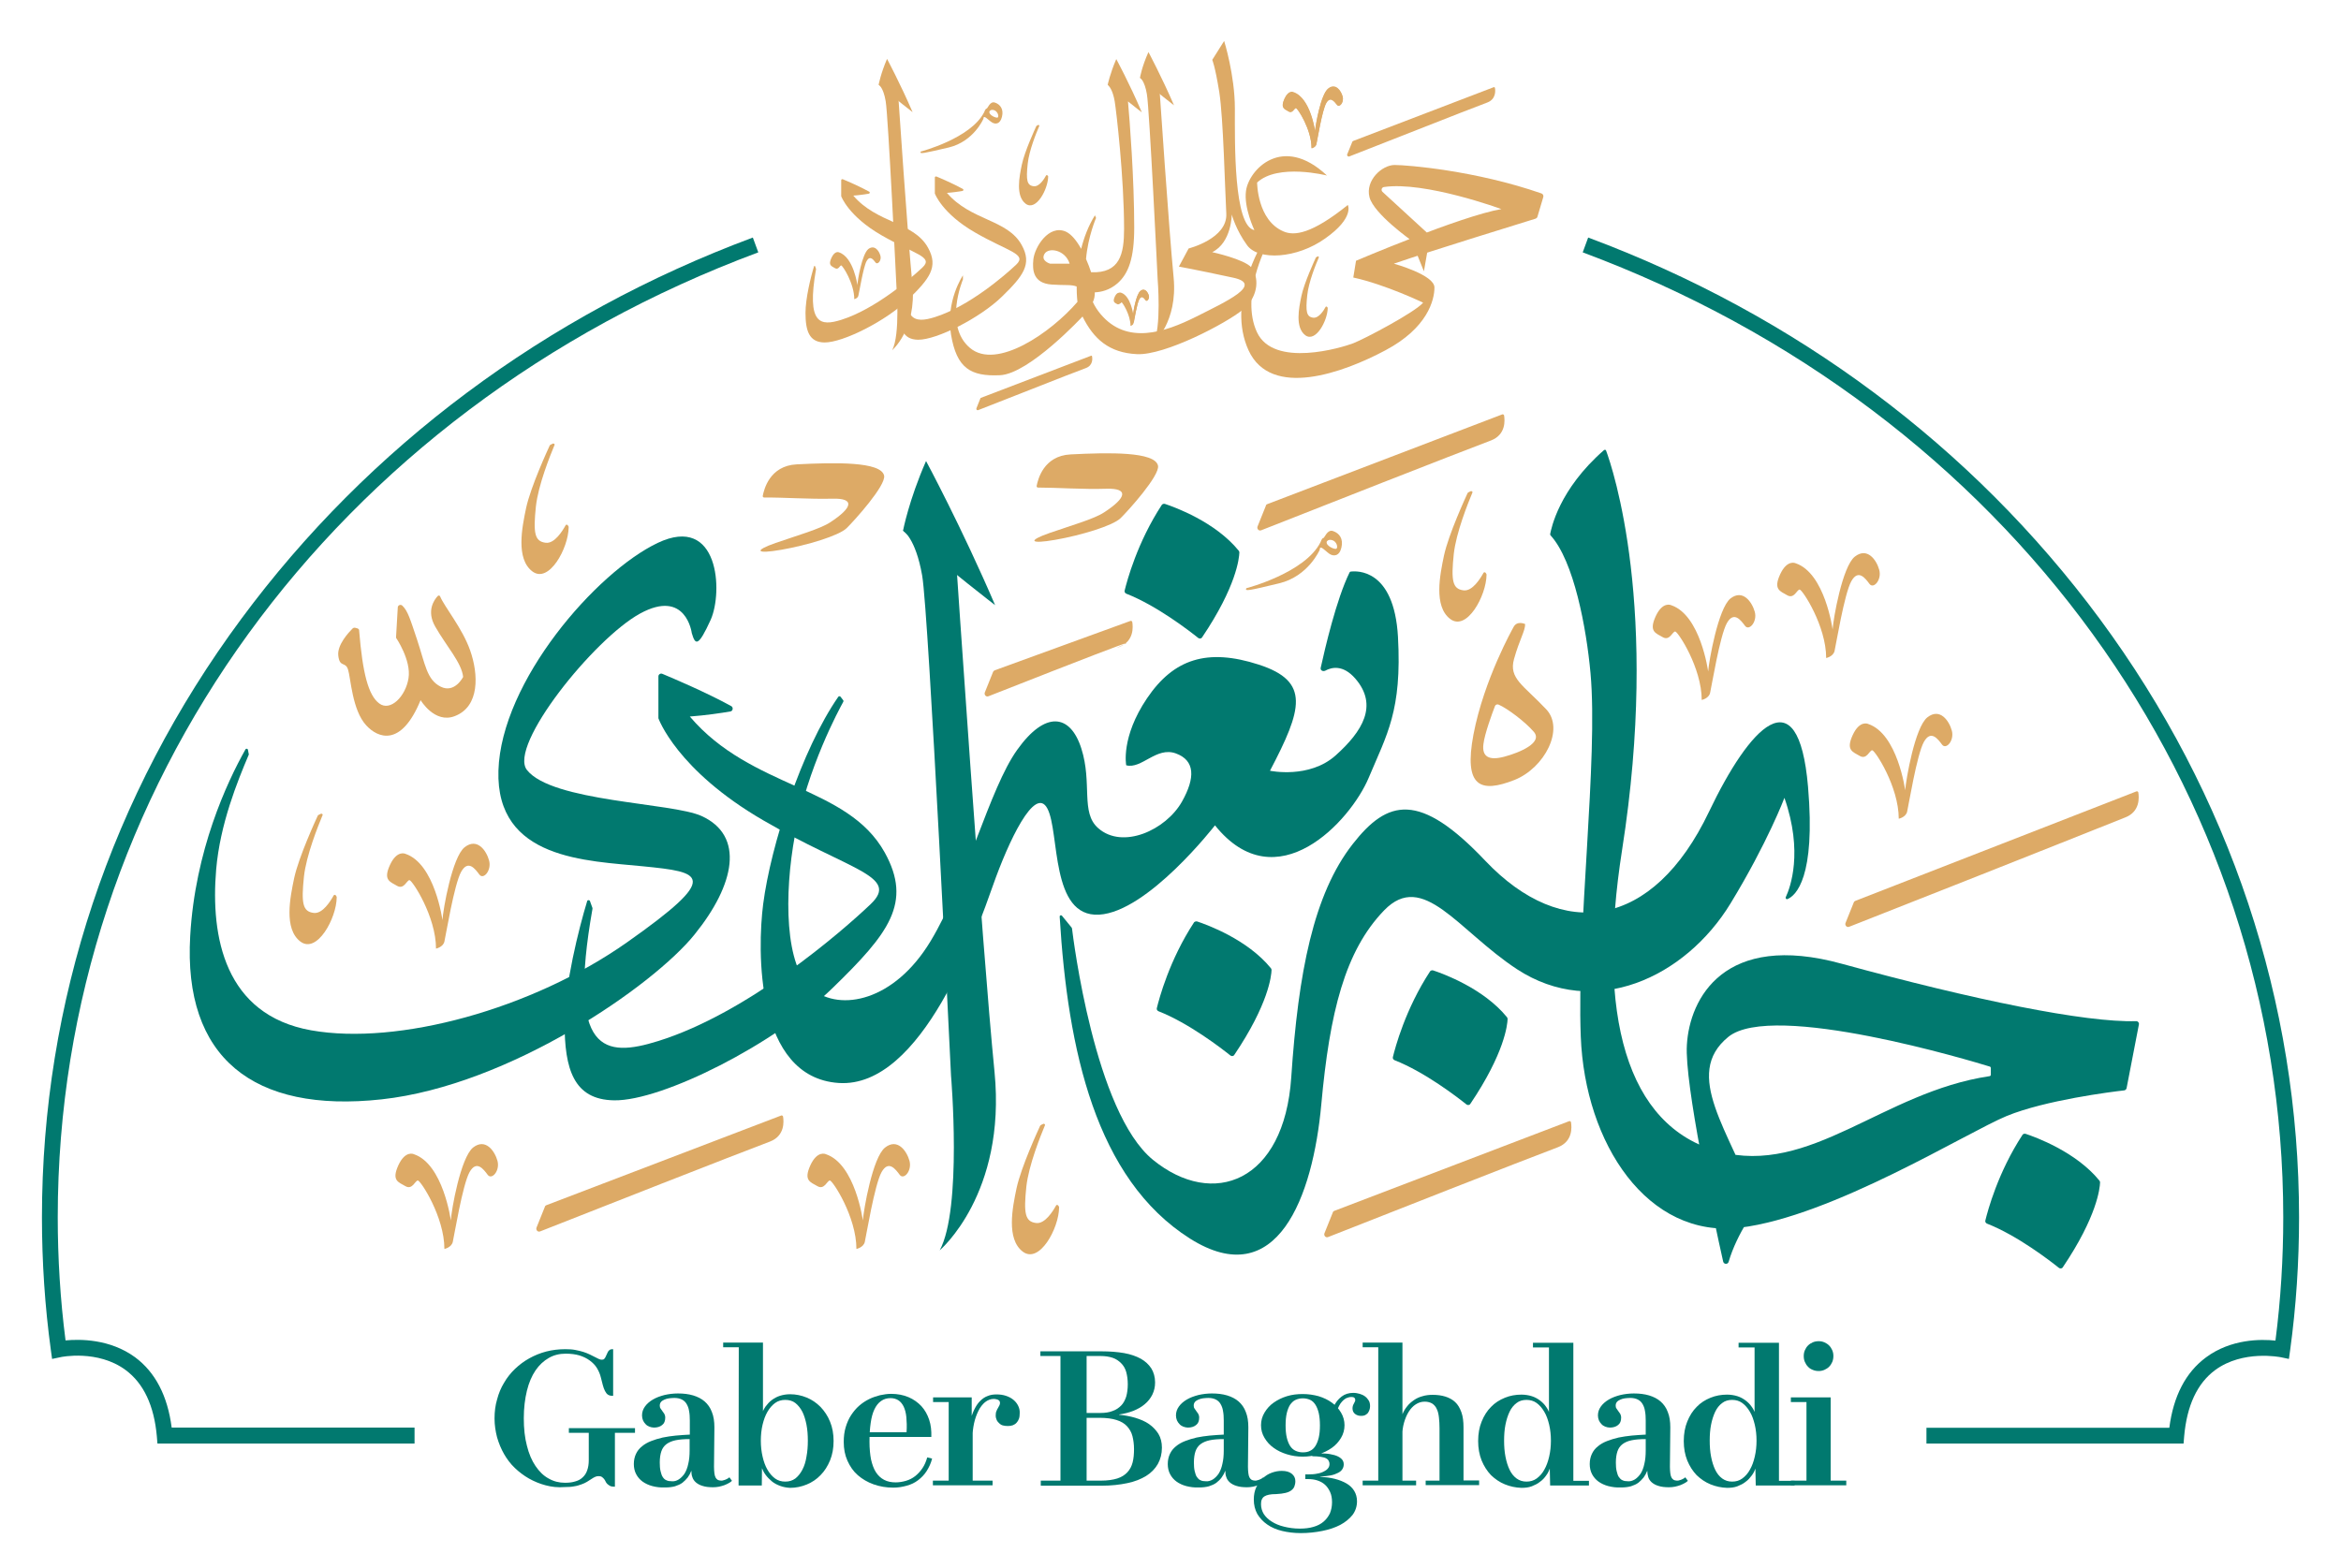 <?xml version="1.0" encoding="utf-8"?>
<!-- Generator: Adobe Illustrator 22.0.0, SVG Export Plug-In . SVG Version: 6.00 Build 0)  -->
<svg version="1.1" id="Layer_1" xmlns="http://www.w3.org/2000/svg" xmlns:xlink="http://www.w3.org/1999/xlink" x="0px" y="0px"
	 viewBox="0 0 1200 804" style="enable-background:new 0 0 1200 804;" xml:space="preserve">
<style type="text/css">
	.st0{fill:#01796F;}
	.st1{fill:#DDAA66;}
</style>
<g>
	<g>
		<path class="st0" d="M279.7,761.6c-3.1-0.8-5.9-2-8.6-3.5c-2.6-1.5-5-3.3-7.2-5.4c-2.2-2.1-4-4.5-5.5-7.1
			c-1.5-2.6-2.7-5.5-3.6-8.6c-0.8-3.1-1.3-6.3-1.3-9.7c0-3.4,0.4-6.7,1.3-9.7c0.8-3.1,2-6,3.6-8.6c1.5-2.6,3.4-5,5.6-7.1
			c2.2-2.1,4.6-3.9,7.3-5.4c2.7-1.5,5.6-2.7,8.7-3.5c3.1-0.8,6.4-1.2,9.8-1.2c1.9,0,3.6,0.1,5.1,0.4c1.5,0.3,2.9,0.6,4.1,1
			c1.2,0.4,2.3,0.8,3.3,1.3c1,0.5,1.8,0.9,2.6,1.3c0.8,0.4,1.4,0.7,2,1c0.6,0.3,1.1,0.4,1.6,0.4c0.5,0,0.9-0.1,1.2-0.4
			c0.3-0.3,0.5-0.6,0.7-1c0.2-0.4,0.4-0.8,0.6-1.3c0.2-0.4,0.4-0.9,0.6-1.3c0.2-0.4,0.5-0.7,0.9-1c0.4-0.3,0.8-0.4,1.5-0.4h0.3v23.9
			h-0.5c-0.9,0-1.6-0.2-2.2-0.6c-0.6-0.4-1.1-1.1-1.5-1.9c-0.4-0.8-0.8-1.8-1.1-3c-0.3-1.2-0.6-2.5-1-3.9c-0.4-1.7-1.1-3.3-2-4.8
			c-0.9-1.5-2.2-2.8-3.7-3.9c-1.5-1.1-3.3-2-5.3-2.6c-2-0.6-4.4-0.9-7-0.9c-3.2,0-6.1,0.7-8.7,2.2c-2.6,1.5-4.9,3.6-6.8,6.4
			c-1.9,2.8-3.4,6.3-4.4,10.4c-1,4.1-1.6,8.8-1.6,14.1c0,5.3,0.5,10,1.6,14.1c1,4.1,2.5,7.6,4.4,10.4c1.9,2.8,4.1,5,6.7,6.4
			c2.6,1.5,5.4,2.2,8.4,2.2c2,0,3.8-0.2,5.3-0.7c1.5-0.4,2.8-1.1,3.8-2.1c1-0.9,1.8-2.1,2.3-3.6c0.5-1.4,0.8-3.1,0.8-5.1v-14.1
			h-10.2v-2.4h33.9v2.4h-10.3v27.6h-0.3c-0.9,0-1.6-0.1-2.2-0.4c-0.5-0.3-1-0.6-1.4-1c-0.4-0.4-0.7-0.8-0.9-1.3
			c-0.2-0.5-0.5-0.9-0.8-1.3c-0.3-0.4-0.7-0.7-1.1-1c-0.4-0.3-1-0.4-1.7-0.4c-0.6,0-1.2,0.1-1.8,0.4c-0.6,0.3-1.2,0.6-1.9,1.1
			s-1.4,0.9-2.2,1.4c-0.8,0.5-1.7,0.9-2.8,1.3c-1.1,0.4-2.3,0.8-3.7,1c-1.4,0.3-3,0.4-4.9,0.4C285.9,762.8,282.7,762.4,279.7,761.6z
			"/>
		<path class="st0" d="M334.4,762c-1.9-0.5-3.6-1.3-5-2.3s-2.5-2.3-3.3-3.8c-0.8-1.5-1.2-3.3-1.2-5.2c0-2,0.4-3.7,1.1-5.2
			c0.7-1.5,1.7-2.8,3.1-3.9c1.3-1.1,2.9-2,4.7-2.7c1.8-0.7,3.7-1.3,5.9-1.8c2.1-0.4,4.4-0.8,6.7-1c2.4-0.2,4.8-0.4,7.2-0.5v-7.2
			c0-1.9-0.1-3.5-0.4-5c-0.2-1.4-0.7-2.6-1.3-3.6c-0.6-1-1.4-1.7-2.4-2.2c-1-0.5-2.3-0.8-3.8-0.8c-1,0-1.9,0.1-2.8,0.2
			c-0.9,0.1-1.7,0.4-2.4,0.7c-0.7,0.3-1.3,0.7-1.7,1.2c-0.4,0.5-0.6,1.1-0.6,1.8c0,0.6,0.1,1.1,0.4,1.5c0.3,0.4,0.6,0.9,0.9,1.3
			c0.3,0.4,0.7,0.9,1,1.4c0.3,0.5,0.5,1.2,0.5,2c0,1.7-0.5,3-1.6,3.8c-1.1,0.9-2.5,1.3-4.2,1.3c-0.8,0-1.6-0.2-2.4-0.5
			c-0.7-0.3-1.4-0.7-1.9-1.3c-0.5-0.5-1-1.2-1.3-1.9c-0.3-0.8-0.5-1.6-0.5-2.5c0-1.7,0.5-3.2,1.5-4.6c1-1.4,2.4-2.6,4.1-3.6
			c1.7-1,3.6-1.7,5.9-2.3c2.2-0.5,4.5-0.8,6.9-0.8c2.9,0,5.4,0.3,7.8,1c2.3,0.7,4.3,1.7,5.9,3.1c1.6,1.4,2.9,3.2,3.7,5.4
			c0.9,2.2,1.3,4.8,1.3,7.9l-0.2,20.2c0,1.3,0.1,2.4,0.2,3.3c0.1,0.9,0.3,1.6,0.6,2.2c0.3,0.5,0.6,0.9,1.1,1.2
			c0.4,0.2,1,0.4,1.7,0.4c0.5,0,0.9,0,1.3-0.2c0.4-0.1,0.8-0.2,1.2-0.4c0.4-0.2,0.7-0.3,1-0.5c0.3-0.2,0.6-0.4,0.8-0.6l1.3,1.8
			c-0.4,0.4-0.9,0.8-1.5,1.1c-0.6,0.4-1.4,0.7-2.3,1.1c-0.9,0.3-1.8,0.6-2.8,0.8c-1,0.2-2.1,0.3-3.1,0.3c-2.1,0-3.9-0.2-5.4-0.7
			c-1.4-0.4-2.6-1.1-3.4-1.8c-0.9-0.8-1.5-1.7-1.8-2.7c-0.4-1-0.5-2.1-0.5-3.2v-0.1c-0.5,1.3-1.1,2.4-1.9,3.5
			c-0.8,1-1.7,1.9-2.7,2.7c-1.1,0.8-2.3,1.3-3.8,1.8c-1.5,0.4-3.1,0.6-5,0.6C338.4,762.8,336.3,762.5,334.4,762z M347.9,758.6
			c1.1-0.7,2.1-1.7,3-3c0.8-1.3,1.5-3,1.9-5c0.5-2,0.7-4.3,0.7-6.9v-5.8c-2.9,0-5.3,0.2-7.2,0.6c-1.9,0.4-3.5,1.1-4.7,2
			c-1.2,0.9-2.1,2.2-2.6,3.7c-0.5,1.5-0.8,3.4-0.8,5.7c0,1.7,0.1,3.2,0.4,4.4c0.3,1.2,0.6,2.3,1.1,3c0.5,0.8,1.1,1.4,1.9,1.7
			c0.8,0.4,1.6,0.5,2.5,0.5C345.5,759.7,346.8,759.3,347.9,758.6z"/>
		<path class="st0" d="M378.7,690.8h-8v-2.4h20.4v36.2l-1.8,14.3l1.3,13.4l-0.1,9.4h-11.9L378.7,690.8z M399.9,761.9
			c-1.6-0.6-3-1.3-4.2-2.3c-1.2-1-2.3-2.1-3.2-3.3s-1.6-2.6-2.1-3.9l-2.3-13.6l2.4-13.8c0.5-1.4,1.1-2.6,2-3.9
			c0.9-1.2,1.9-2.3,3.1-3.2c1.2-0.9,2.6-1.7,4.2-2.2c1.6-0.5,3.3-0.8,5.2-0.8c3,0,5.8,0.6,8.5,1.7c2.7,1.1,5,2.7,7.1,4.8
			c2,2.1,3.7,4.6,4.9,7.6c1.2,2.9,1.8,6.2,1.8,9.9s-0.6,6.9-1.8,9.9c-1.2,2.9-2.8,5.5-4.9,7.6c-2,2.1-4.4,3.7-7.1,4.8
			c-2.7,1.1-5.5,1.7-8.5,1.7C403.2,762.8,401.5,762.5,399.9,761.9z M407.7,758.1c1.4-1.1,2.6-2.6,3.6-4.5c1-1.9,1.7-4.1,2.1-6.7
			c0.5-2.6,0.7-5.3,0.7-8.2c0-2.9-0.2-5.6-0.7-8.2c-0.5-2.5-1.2-4.8-2.1-6.6c-1-1.9-2.2-3.4-3.6-4.5c-1.4-1.1-3.2-1.6-5.2-1.6
			c-1.9,0-3.7,0.5-5.2,1.6c-1.5,1.1-2.8,2.6-3.9,4.5c-1.1,1.9-1.9,4.1-2.5,6.6c-0.6,2.5-0.9,5.3-0.9,8.2c0,2.9,0.3,5.6,0.9,8.2
			c0.6,2.6,1.4,4.8,2.5,6.7c1.1,1.9,2.4,3.4,3.9,4.5c1.5,1.1,3.3,1.6,5.2,1.6C404.5,759.7,406.2,759.2,407.7,758.1z"/>
		<path class="st0" d="M447.8,761.1c-3.1-1.1-5.8-2.7-8.1-4.7c-2.3-2-4-4.5-5.3-7.4s-1.9-6.1-1.9-9.6c0-2.8,0.3-5.3,1-7.6
			c0.7-2.3,1.6-4.4,2.8-6.2c1.2-1.8,2.5-3.4,4.1-4.8c1.6-1.4,3.3-2.5,5.1-3.4c1.8-0.9,3.7-1.5,5.6-2c1.9-0.4,3.8-0.7,5.7-0.7
			c3.3,0,6.3,0.6,8.9,1.7c2.6,1.1,4.8,2.7,6.6,4.6c1.8,2,3.1,4.3,4,7c0.9,2.7,1.2,5.6,1.1,8.8h-35l0.1-2.4h22.2
			c0.2-2.9,0.1-5.5-0.1-7.7c-0.2-2.2-0.7-4-1.4-5.5c-0.7-1.4-1.6-2.5-2.7-3.2c-1.1-0.7-2.5-1.1-4-1.1c-1.9,0-3.5,0.5-4.9,1.5
			c-1.4,1-2.5,2.4-3.4,4.3c-0.9,1.9-1.5,4.2-1.9,7c-0.4,2.8-0.6,5.9-0.6,9.6c0,3.5,0.3,6.5,0.8,9.1c0.6,2.6,1.4,4.8,2.5,6.5
			c1.1,1.7,2.5,3,4.2,3.9c1.7,0.9,3.7,1.3,5.9,1.3c1.8,0,3.6-0.3,5.3-0.8c1.7-0.5,3.3-1.3,4.7-2.4c1.4-1.1,2.6-2.4,3.7-4
			c1.1-1.6,1.9-3.5,2.5-5.6l2.5,0.6c-0.6,2.4-1.6,4.5-2.8,6.4c-1.2,1.9-2.7,3.4-4.4,4.7c-1.7,1.3-3.6,2.2-5.8,2.8
			c-2.1,0.6-4.4,1-6.9,1C454.3,762.8,450.9,762.2,447.8,761.1z"/>
		<path class="st0" d="M478.3,759.2h8v-40.3h-8v-2.4h19.8l0,10.4h0.5v32.3h10.2v2.4h-30.6V759.2z M514.1,730.9
			c-0.8-0.2-1.4-0.6-1.9-1.1c-0.5-0.5-1-1-1.3-1.7c-0.3-0.7-0.5-1.4-0.5-2.3c0-0.9,0.1-1.7,0.4-2.3c0.2-0.6,0.5-1.1,0.8-1.6
			c0.3-0.5,0.5-0.9,0.7-1.3c0.2-0.4,0.3-0.8,0.3-1.3c0-0.3-0.1-0.5-0.2-0.8c-0.1-0.2-0.3-0.5-0.6-0.6c-0.2-0.2-0.6-0.3-1-0.4
			c-0.4-0.1-0.9-0.2-1.4-0.2c-1.6,0-3.1,0.6-4.5,1.7c-1.3,1.1-2.5,2.6-3.4,4.5c-0.9,1.8-1.7,4-2.2,6.3c-0.5,2.4-0.8,4.8-0.8,7.3
			l-0.7-10.1c0.5-1.8,1.2-3.5,2-5c0.8-1.5,1.7-2.8,2.8-3.8c1.1-1.1,2.3-1.9,3.7-2.4c1.4-0.6,2.9-0.8,4.5-0.8c1.7,0,3.3,0.2,4.8,0.7
			c1.5,0.5,2.7,1.1,3.8,2c1.1,0.9,1.9,1.9,2.5,3.1c0.6,1.2,0.9,2.5,0.8,3.9c0,1-0.1,2-0.4,2.8c-0.3,0.8-0.7,1.5-1.2,2
			c-0.5,0.6-1.2,1-1.9,1.3c-0.8,0.3-1.6,0.4-2.6,0.4C515.7,731.2,514.9,731.1,514.1,730.9z"/>
		<path class="st0" d="M533.3,759.2h10.3v-63.9h-10.3v-2.4h31.3c4.3,0,8.2,0.3,11.6,0.9c3.4,0.6,6.2,1.6,8.6,2.9
			c2.3,1.3,4.1,3,5.4,5c1.2,2,1.9,4.4,1.9,7.2c0,2.3-0.5,4.3-1.4,6.2c-0.9,1.8-2.2,3.5-3.9,4.9c-1.6,1.4-3.6,2.5-5.8,3.4
			c-2.3,0.9-4.7,1.5-7.4,1.9v0.1c2.9,0.3,5.7,0.8,8.4,1.6c2.6,0.8,5,1.8,7,3.2c2,1.4,3.6,3.1,4.8,5c1.2,2,1.8,4.4,1.8,7.1
			c0,3.1-0.7,5.9-2.1,8.4c-1.4,2.4-3.4,4.5-6,6.1c-2.6,1.6-5.8,2.9-9.7,3.7c-3.8,0.8-8.2,1.3-13.1,1.3h-31.2V759.2z M556,724.5h8.1
			c2.4,0,4.5-0.3,6.2-1c1.8-0.6,3.2-1.6,4.4-2.8c1.2-1.2,2-2.8,2.6-4.6c0.5-1.8,0.8-3.9,0.8-6.3c0-2.4-0.3-4.5-0.8-6.3
			c-0.5-1.8-1.4-3.3-2.6-4.5c-1.2-1.2-2.6-2.2-4.4-2.8c-1.8-0.6-3.8-0.9-6.2-0.9H557v63.9h7.3c3.4,0,6.2-0.4,8.4-1.1
			c2.2-0.7,3.9-1.8,5.2-3.2c1.3-1.4,2.2-3.1,2.7-5.1c0.5-2,0.7-4.2,0.7-6.7s-0.3-4.7-0.8-6.7c-0.5-2-1.5-3.7-2.8-5.1
			c-1.3-1.4-3.1-2.5-5.4-3.2c-2.2-0.7-5.1-1.1-8.5-1.1H556V724.5z"/>
		<path class="st0" d="M608.1,762c-1.9-0.5-3.6-1.3-5-2.3s-2.5-2.3-3.3-3.8c-0.8-1.5-1.2-3.3-1.2-5.2c0-2,0.4-3.7,1.1-5.2
			c0.7-1.5,1.7-2.8,3.1-3.9c1.3-1.1,2.9-2,4.7-2.7c1.8-0.7,3.7-1.3,5.9-1.8c2.1-0.4,4.4-0.8,6.7-1c2.4-0.2,4.8-0.4,7.2-0.5v-7.2
			c0-1.9-0.1-3.5-0.4-5c-0.2-1.4-0.7-2.6-1.3-3.6c-0.6-1-1.4-1.7-2.4-2.2c-1-0.5-2.3-0.8-3.8-0.8c-1,0-1.9,0.1-2.8,0.2
			c-0.9,0.1-1.7,0.4-2.4,0.7c-0.7,0.3-1.3,0.7-1.7,1.2c-0.4,0.5-0.6,1.1-0.6,1.8c0,0.6,0.1,1.1,0.4,1.5c0.3,0.4,0.6,0.9,0.9,1.3
			c0.3,0.4,0.7,0.9,1,1.4c0.3,0.5,0.5,1.2,0.5,2c0,1.7-0.5,3-1.6,3.8c-1.1,0.9-2.5,1.3-4.2,1.3c-0.8,0-1.6-0.2-2.4-0.5
			c-0.7-0.3-1.4-0.7-1.9-1.3c-0.5-0.5-1-1.2-1.3-1.9c-0.3-0.8-0.5-1.6-0.5-2.5c0-1.7,0.5-3.2,1.5-4.6c1-1.4,2.4-2.6,4.1-3.6
			c1.7-1,3.6-1.7,5.9-2.3c2.2-0.5,4.5-0.8,6.9-0.8c2.9,0,5.4,0.3,7.8,1c2.3,0.7,4.3,1.7,5.9,3.1c1.6,1.4,2.9,3.2,3.7,5.4
			c0.9,2.2,1.3,4.8,1.3,7.9l-0.2,20.2c0,1.3,0.1,2.4,0.2,3.3c0.1,0.9,0.3,1.6,0.6,2.2c0.3,0.5,0.6,0.9,1.1,1.2
			c0.4,0.2,1,0.4,1.7,0.4c0.5,0,0.9,0,1.3-0.2c0.4-0.1,0.8-0.2,1.2-0.4c0.4-0.2,0.7-0.3,1-0.5c0.3-0.2,0.6-0.4,0.8-0.6l1.3,1.8
			c-0.4,0.4-0.9,0.8-1.5,1.1c-0.6,0.4-1.4,0.7-2.3,1.1c-0.9,0.3-1.8,0.6-2.8,0.8c-1,0.2-2.1,0.3-3.1,0.3c-2.1,0-3.9-0.2-5.4-0.7
			c-1.4-0.4-2.6-1.1-3.4-1.8c-0.9-0.8-1.5-1.7-1.8-2.7c-0.4-1-0.5-2.1-0.5-3.2v-0.1c-0.5,1.3-1.1,2.4-1.9,3.5s-1.7,1.9-2.7,2.7
			c-1.1,0.8-2.3,1.3-3.8,1.8c-1.5,0.4-3.1,0.6-5,0.6C612.1,762.8,610.1,762.5,608.1,762z M621.7,758.6c1.1-0.7,2.1-1.7,3-3
			c0.8-1.3,1.5-3,1.9-5c0.5-2,0.7-4.3,0.7-6.9v-5.8c-2.9,0-5.3,0.2-7.2,0.6c-1.9,0.4-3.5,1.1-4.7,2c-1.2,0.9-2.1,2.2-2.6,3.7
			c-0.5,1.5-0.8,3.4-0.8,5.7c0,1.7,0.1,3.2,0.4,4.4c0.3,1.2,0.6,2.3,1.1,3s1.1,1.4,1.9,1.7c0.8,0.4,1.6,0.5,2.5,0.5
			C619.2,759.7,620.5,759.3,621.7,758.6z"/>
		<path class="st0" d="M657.2,785c-2.9-0.7-5.5-1.8-7.6-3.3c-2.2-1.5-3.8-3.3-5.1-5.4c-1.2-2.2-1.8-4.6-1.8-7.4
			c0-2.4,0.4-4.5,1.3-6.4c0.9-1.8,2-3.3,3.4-4.6s2.9-2.2,4.6-2.8c1.7-0.6,3.3-0.9,5-0.9c2.3,0,4,0.5,5.2,1.5c1.2,1,1.8,2.2,1.8,3.8
			c0,1-0.2,1.9-0.5,2.7c-0.3,0.8-0.9,1.5-1.6,2c-0.8,0.6-1.7,1-3,1.3c-1.2,0.3-2.8,0.5-4.7,0.6c-1.5,0-2.7,0.1-3.7,0.3
			c-1,0.2-1.8,0.5-2.4,0.9c-0.6,0.4-1,0.9-1.3,1.6c-0.3,0.6-0.4,1.4-0.4,2.4c0,1.8,0.5,3.5,1.4,5c1,1.5,2.3,2.8,4.1,3.9
			c1.7,1.1,3.8,2,6.3,2.6c2.4,0.6,5.1,1,8.1,1c2.6,0,5-0.3,7-0.9c2.1-0.6,3.8-1.5,5.2-2.7c1.4-1.2,2.4-2.6,3.2-4.2
			c0.7-1.7,1.1-3.6,1.1-5.7c0-2-0.3-3.8-1-5.3s-1.5-2.7-2.6-3.7c-1.1-1-2.4-1.7-3.9-2.2c-1.5-0.5-3.1-0.7-4.9-0.7h-1.3v-2.4h1.5
			c1.7,0,3.3-0.1,4.6-0.4c1.3-0.2,2.5-0.6,3.4-1.1c1-0.5,1.7-1,2.2-1.7c0.5-0.6,0.7-1.4,0.7-2.1c0-0.6-0.1-1.1-0.4-1.6
			c-0.2-0.5-0.7-1-1.3-1.3c-0.6-0.4-1.6-0.6-2.7-0.8c-1.2-0.2-2.7-0.3-4.5-0.3l0.9-1.4c1.9-0.1,3.8-0.1,5.6,0
			c1.8,0.1,3.5,0.4,4.9,0.8c1.4,0.4,2.6,1,3.5,1.8c0.9,0.8,1.3,1.8,1.3,2.9c0,0.9-0.2,1.7-0.7,2.5c-0.5,0.8-1.2,1.4-2.2,1.9
			c-1,0.5-2.2,1-3.7,1.3s-3.3,0.5-5.5,0.6v0.1c2.7,0.2,5.3,0.5,7.6,1.1c2.3,0.6,4.3,1.4,6,2.4c1.7,1,3,2.3,3.9,3.8
			c0.9,1.5,1.4,3.3,1.4,5.3c0,2.6-0.8,5-2.3,7c-1.6,2-3.7,3.7-6.3,5.1c-2.7,1.4-5.7,2.4-9.2,3.1c-3.5,0.7-7.2,1.1-11,1.1
			C663.3,786.1,660.1,785.7,657.2,785z M659.7,745.7c-2.6-0.8-4.9-1.9-6.8-3.3c-2-1.4-3.5-3.1-4.7-5.1s-1.8-4.1-1.8-6.5
			s0.6-4.5,1.8-6.5c1.2-2,2.7-3.7,4.7-5.1c2-1.4,4.2-2.5,6.8-3.3c2.6-0.8,5.3-1.1,8.1-1.1c2.8,0,5.5,0.4,8.1,1.1
			c2.6,0.8,4.9,1.9,6.8,3.3c2,1.4,3.5,3.1,4.7,5.1c1.2,2,1.8,4.2,1.8,6.5s-0.6,4.5-1.8,6.5c-1.2,2-2.7,3.7-4.7,5.1
			c-2,1.4-4.2,2.5-6.8,3.3c-2.6,0.8-5.3,1.2-8.1,1.2C665,746.9,662.3,746.5,659.7,745.7z M671.6,743.9c1.1-0.5,2-1.4,2.7-2.5
			c0.7-1.1,1.3-2.6,1.7-4.3c0.4-1.7,0.6-3.8,0.6-6.2c0-2.4-0.2-4.5-0.6-6.3c-0.4-1.7-1-3.2-1.7-4.3c-0.7-1.1-1.6-2-2.7-2.5
			c-1.1-0.5-2.3-0.8-3.8-0.8c-1.4,0-2.6,0.3-3.7,0.8c-1.1,0.5-2,1.4-2.8,2.5c-0.7,1.1-1.3,2.6-1.7,4.3s-0.6,3.8-0.6,6.3
			c0,2.4,0.2,4.5,0.6,6.2c0.4,1.7,1,3.2,1.7,4.3c0.7,1.1,1.7,2,2.8,2.5c1.1,0.5,2.3,0.8,3.7,0.8
			C669.3,744.7,670.5,744.5,671.6,743.9z M683.7,721.2c0.9-2.1,2.3-3.8,4-5.1c1.7-1.3,3.7-1.9,6-1.9c1.2,0,2.2,0.2,3.3,0.5
			c1,0.3,1.9,0.7,2.7,1.3c0.8,0.6,1.4,1.3,1.9,2.1c0.5,0.8,0.7,1.8,0.7,2.9c0,0.7-0.1,1.3-0.3,1.9c-0.2,0.6-0.5,1.1-0.8,1.6
			c-0.4,0.4-0.8,0.8-1.4,1.1c-0.6,0.3-1.2,0.4-2,0.4c-1.3,0-2.3-0.3-3.2-1c-0.9-0.7-1.3-1.7-1.3-2.9c0-0.5,0.1-0.9,0.2-1.3
			c0.1-0.4,0.3-0.7,0.5-1.1c0.2-0.3,0.3-0.6,0.5-1c0.2-0.3,0.2-0.6,0.2-1c0-0.4-0.2-0.8-0.5-1c-0.3-0.3-0.8-0.4-1.5-0.4
			c-0.7,0-1.3,0.1-2,0.4c-0.7,0.2-1.3,0.6-1.9,1.1c-0.6,0.5-1.2,1.2-1.7,1.9c-0.5,0.8-1,1.7-1.4,2.7L683.7,721.2z"/>
		<path class="st0" d="M698.5,759.2h8v-68.4h-8v-2.4h20.4v70.8h7v2.4h-27.4V759.2z M730.9,759.2h7v-26.8c0-2-0.1-3.9-0.3-5.6
			c-0.2-1.7-0.5-3.1-1.1-4.3c-0.5-1.2-1.3-2.1-2.3-2.8c-1-0.6-2.3-1-3.9-1c-1.7,0-3.2,0.5-4.6,1.4c-1.4,0.9-2.6,2.2-3.6,3.8
			c-1,1.6-1.8,3.5-2.4,5.6c-0.6,2.1-0.9,4.4-0.9,6.7l0-10.8c0.6-1.6,1.5-3.1,2.5-4.3c1-1.3,2.2-2.3,3.5-3.2c1.3-0.9,2.8-1.6,4.4-2
			c1.6-0.5,3.4-0.7,5.2-0.7c2.4,0,4.6,0.3,6.5,0.9c1.9,0.6,3.6,1.5,5,2.8c1.4,1.3,2.4,3,3.2,5.2c0.8,2.2,1.1,4.8,1.1,7.9v27.1h8v2.4
			h-27.4V759.2z"/>
		<path class="st0" d="M771.4,761.1c-2.7-1.1-5-2.7-7.1-4.7c-2-2.1-3.6-4.6-4.8-7.5c-1.2-3-1.8-6.3-1.8-10c0-3.7,0.6-7.1,1.8-10
			c1.2-3,2.8-5.5,4.8-7.5c2-2.1,4.4-3.6,7.1-4.7c2.7-1.1,5.5-1.6,8.5-1.6c1.9,0,3.7,0.3,5.3,0.8c1.6,0.5,3,1.3,4.2,2.2
			c1.2,0.9,2.3,2,3.1,3.2c0.9,1.2,1.5,2.5,2,3.9l2.4,13.8l-2.3,13.6c-0.5,1.4-1.1,2.7-2,3.9c-0.9,1.3-1.9,2.4-3.2,3.3
			c-1.2,1-2.7,1.7-4.2,2.3c-1.6,0.6-3.3,0.8-5.3,0.8C776.9,762.8,774.1,762.2,771.4,761.1z M787.7,758.1c1.5-1.1,2.9-2.6,3.9-4.5
			c1.1-1.9,1.9-4.1,2.5-6.7c0.6-2.6,0.9-5.3,0.9-8.2c0-2.9-0.3-5.6-0.9-8.2c-0.6-2.5-1.4-4.8-2.5-6.6c-1.1-1.9-2.4-3.4-3.9-4.5
			c-1.5-1.1-3.3-1.6-5.2-1.6c-2,0-3.7,0.5-5.1,1.6c-1.5,1.1-2.7,2.6-3.6,4.5c-0.9,1.9-1.6,4.1-2.1,6.6c-0.5,2.5-0.7,5.3-0.7,8.2
			c0,2.9,0.2,5.6,0.7,8.2c0.5,2.6,1.2,4.8,2.1,6.7c0.9,1.9,2.1,3.4,3.6,4.5c1.5,1.1,3.2,1.6,5.1,1.6
			C784.4,759.7,786.2,759.2,787.7,758.1z M794.4,752.2l1.3-13.3l-1.7-14.3v-33.7h-8.2v-2.4h20.7v70.8h8v2.4h-19.9L794.4,752.2z"/>
		<path class="st0" d="M824.4,762c-1.9-0.5-3.6-1.3-5-2.3s-2.5-2.3-3.3-3.8c-0.8-1.5-1.2-3.3-1.2-5.2c0-2,0.4-3.7,1.1-5.2
			c0.7-1.5,1.7-2.8,3.1-3.9c1.3-1.1,2.9-2,4.7-2.7c1.8-0.7,3.7-1.3,5.9-1.8c2.1-0.4,4.4-0.8,6.7-1c2.4-0.2,4.8-0.4,7.2-0.5v-7.2
			c0-1.9-0.1-3.5-0.4-5c-0.2-1.4-0.7-2.6-1.3-3.6c-0.6-1-1.4-1.7-2.4-2.2c-1-0.5-2.3-0.8-3.8-0.8c-1,0-1.9,0.1-2.8,0.2
			c-0.9,0.1-1.7,0.4-2.4,0.7c-0.7,0.3-1.3,0.7-1.7,1.2c-0.4,0.5-0.6,1.1-0.6,1.8c0,0.6,0.1,1.1,0.4,1.5c0.3,0.4,0.6,0.9,0.9,1.3
			c0.3,0.4,0.7,0.9,1,1.4c0.3,0.5,0.5,1.2,0.5,2c0,1.7-0.5,3-1.6,3.8c-1.1,0.9-2.5,1.3-4.2,1.3c-0.8,0-1.6-0.2-2.4-0.5
			c-0.7-0.3-1.4-0.7-1.9-1.3c-0.5-0.5-1-1.2-1.3-1.9c-0.3-0.8-0.5-1.6-0.5-2.5c0-1.7,0.5-3.2,1.5-4.6c1-1.4,2.4-2.6,4.1-3.6
			c1.7-1,3.6-1.7,5.9-2.3c2.2-0.5,4.5-0.8,6.9-0.8c2.9,0,5.4,0.3,7.8,1c2.3,0.7,4.3,1.7,5.9,3.1c1.6,1.4,2.9,3.2,3.7,5.4
			c0.9,2.2,1.3,4.8,1.3,7.9l-0.2,20.2c0,1.3,0.1,2.4,0.2,3.3c0.1,0.9,0.3,1.6,0.6,2.2c0.3,0.5,0.6,0.9,1.1,1.2
			c0.4,0.2,1,0.4,1.7,0.4c0.5,0,0.9,0,1.3-0.2c0.4-0.1,0.8-0.2,1.2-0.4c0.4-0.2,0.7-0.3,1-0.5c0.3-0.2,0.6-0.4,0.8-0.6l1.3,1.8
			c-0.4,0.4-0.9,0.8-1.5,1.1c-0.6,0.4-1.4,0.7-2.3,1.1c-0.9,0.3-1.8,0.6-2.8,0.8c-1,0.2-2.1,0.3-3.1,0.3c-2.1,0-3.9-0.2-5.4-0.7
			c-1.4-0.4-2.6-1.1-3.4-1.8c-0.9-0.8-1.5-1.7-1.8-2.7s-0.5-2.1-0.5-3.2v-0.1c-0.5,1.3-1.1,2.4-1.9,3.5c-0.8,1-1.7,1.9-2.7,2.7
			c-1.1,0.8-2.3,1.3-3.8,1.8c-1.5,0.4-3.1,0.6-5,0.6C828.4,762.8,826.4,762.5,824.4,762z M838,758.6c1.1-0.7,2.1-1.7,3-3
			c0.8-1.3,1.5-3,1.9-5c0.5-2,0.7-4.3,0.7-6.9v-5.8c-2.9,0-5.3,0.2-7.2,0.6c-2,0.4-3.5,1.1-4.7,2c-1.2,0.9-2.1,2.2-2.6,3.7
			c-0.5,1.5-0.8,3.4-0.8,5.7c0,1.7,0.1,3.2,0.4,4.4c0.3,1.2,0.6,2.3,1.1,3s1.1,1.4,1.9,1.7c0.8,0.4,1.6,0.5,2.5,0.5
			C835.5,759.7,836.8,759.3,838,758.6z"/>
		<path class="st0" d="M876.8,761.1c-2.7-1.1-5-2.7-7.1-4.7c-2-2.1-3.6-4.6-4.8-7.5c-1.2-3-1.8-6.3-1.8-10c0-3.7,0.6-7.1,1.8-10
			c1.2-3,2.8-5.5,4.8-7.5c2-2.1,4.4-3.6,7.1-4.7c2.7-1.1,5.5-1.6,8.5-1.6c1.9,0,3.7,0.3,5.3,0.8c1.6,0.5,3,1.3,4.2,2.2
			c1.2,0.9,2.3,2,3.1,3.2c0.9,1.2,1.5,2.5,2,3.9l2.4,13.8l-2.3,13.6c-0.5,1.4-1.1,2.7-2,3.9s-1.9,2.4-3.2,3.3
			c-1.2,1-2.7,1.7-4.2,2.3c-1.6,0.6-3.3,0.8-5.3,0.8C882.3,762.8,879.5,762.2,876.8,761.1z M893.1,758.1c1.5-1.1,2.9-2.6,3.9-4.5
			c1.1-1.9,1.9-4.1,2.5-6.7c0.6-2.6,0.9-5.3,0.9-8.2c0-2.9-0.3-5.6-0.9-8.2c-0.6-2.5-1.4-4.8-2.5-6.6c-1.1-1.9-2.4-3.4-3.9-4.5
			c-1.5-1.1-3.3-1.6-5.2-1.6c-2,0-3.7,0.5-5.1,1.6c-1.5,1.1-2.7,2.6-3.6,4.5c-0.9,1.9-1.6,4.1-2.1,6.6c-0.5,2.5-0.7,5.3-0.7,8.2
			c0,2.9,0.2,5.6,0.7,8.2c0.5,2.6,1.2,4.8,2.1,6.7c0.9,1.9,2.1,3.4,3.6,4.5c1.5,1.1,3.2,1.6,5.1,1.6
			C889.9,759.7,891.6,759.2,893.1,758.1z M899.8,752.2l1.3-13.3l-1.7-14.3v-33.7h-8.2v-2.4h20.7v70.8h8v2.4h-19.9L899.8,752.2z"/>
		<path class="st0" d="M918,759.2h8v-40.3h-8v-2.4h20.4v42.7h8v2.4H918V759.2z M929.2,702.4c-1-0.4-1.8-0.9-2.4-1.6
			c-0.7-0.7-1.2-1.5-1.6-2.4c-0.4-0.9-0.6-1.9-0.6-3.1c0-1.1,0.2-2.1,0.6-3c0.4-0.9,0.9-1.7,1.6-2.4c0.7-0.7,1.5-1.2,2.4-1.6
			c0.9-0.4,2-0.6,3.1-0.6c1,0,2,0.2,2.9,0.6c0.9,0.4,1.7,0.9,2.4,1.6c0.7,0.7,1.2,1.5,1.6,2.4c0.4,0.9,0.6,1.9,0.6,3
			c0,1.1-0.2,2.2-0.6,3.1c-0.4,0.9-0.9,1.7-1.6,2.4c-0.7,0.7-1.5,1.2-2.4,1.6c-0.9,0.4-1.9,0.6-2.9,0.6
			C931.1,703,930.1,702.8,929.2,702.4z"/>
	</g>
	<g>
		<g>
			<path class="st0" d="M822.2,230.8c0.4-0.3,1-0.2,1.1,0.3c3.3,8.9,27.6,80.8,8.2,204.6c-13.3,84.6,2.1,141.8,49.4,154.7
				c47.1,12.8,84.2-30.5,139-38.6c0.4-0.1,0.6-0.4,0.6-0.7v-3.5c0-0.3-0.2-0.6-0.5-0.7c-8.1-2.5-111.4-33.8-134.1-15.2
				c-23.6,19.3,0.7,48,15,86.7c0,0-10.5,13.8-14.8,28.6c-0.4,1.4-2.4,1.4-2.8-0.1c-4.8-21.4-19.9-91.3-18.6-111.2
				c1.4-23.6,19-58.2,79.5-41.5c67.5,18.5,124.8,30.2,150.8,29.4c0.9,0,1.6,0.8,1.4,1.7l-6.3,32.6c-0.1,0.6-0.6,1.1-1.2,1.2
				c-6.4,0.7-40.4,5-60.2,13.1c-20.4,8.4-89.5,51.6-136.8,57.3s-79.5-43-81.6-98.1s9-142.2,5-186.2c-2.1-23.1-8.5-57.6-20.5-70.7
				c-0.1-0.2-0.2-0.4-0.2-0.6C795.2,271,799,251.1,822.2,230.8z"/>
			<path class="st0" d="M544.4,469.6l4.9,6c0.1,0.1,0.1,0.2,0.2,0.4c0.6,4.9,11.6,94.3,41.5,118.7c30.8,25.1,67.3,11.5,70.9-42.3
				s11.4-93.9,31.5-119.6c17.9-22.9,34.2-27.1,68,8.6c39.4,41.5,85.9,35.1,114.6-25.1c20.7-43.4,45.8-70.9,50.8-12.9
				c4,46.8-6.4,55.9-10.5,57.6c-0.6,0.3-1.2-0.4-0.9-1c2.3-4.9,9-23.1-0.7-50.9c0,0-8.6,22.9-27.6,54.1
				c-23.2,38.1-69.8,59.8-109.6,33.7c-30.2-19.9-48-50.8-68-30.1c-20.1,20.8-27.9,52.3-32.2,99.5c-4.3,47.3-22.6,97-67.3,68.8
				c-48.3-30.6-62.7-96.7-66.8-165C543.1,469.4,543.9,469,544.4,469.6z"/>
			<path class="st0" d="M677,342.4c2.1-9.5,8-35.1,14.8-48.9c0.1-0.2,0.3-0.4,0.5-0.4c3-0.4,22.3-1.7,24.3,33.4
				c2.1,38-5.7,50.1-15,72.3c-9.3,22.2-47.3,63.7-78.8,24.4c0,0-34.4,44.4-59.4,45.8c-25.1,1.4-20.1-42.3-26.5-54.4
				c-6.4-12.2-20.1,17.2-27.9,39.4c-7.9,22.2-36.2,104.2-79.1,101.3s-41.7-68.4-38.7-91.7c3.9-30.1,19.7-79.2,38.5-106.3
				c0.3-0.4,0.9-0.4,1.2,0l1.3,1.7c0.2,0.2,0.2,0.5,0.1,0.8c-2.1,3.8-18.5,33.9-24.8,68.4c-5.6,30.1-5.4,67.7,9,79.1
				c14.3,11.5,41.9,6.1,60.5-24.7c18.6-30.8,30.1-78.1,44.4-98.1c14.3-20.1,27.2-18.6,32.9-0.7s-0.5,32.8,8.6,40.8
				c12.5,11.1,34.7,1.1,43-13.6c6.8-12.1,6.8-21.1-3.2-24.7s-17.5,8.2-25.4,6.1c0,0-2.9-14.3,10.7-34.4
				c13.6-20.1,30.8-25.8,57.3-17.2c26.5,8.6,22.2,22.9,5.7,54.4c0,0,20.1,4.3,33.7-7.9s22-25.6,10-39.4c-6.3-7.2-12.1-5.8-15.4-4
				C678,344.5,676.7,343.6,677,342.4z"/>
			<path class="st0" d="M453.5,437.1c-19.2-34.5-68.2-32.4-99.9-69.7c8.1-0.6,16.2-1.8,20.8-2.6c1.3-0.2,1.6-2,0.5-2.7
				c-12.9-7.1-29.7-14.2-35.4-16.6c-0.9-0.4-2,0.3-2,1.3v21.5c0,0,9.3,26.5,53.7,52.3c44.4,25.8,70.2,28.6,55.1,43
				c-15,14.3-63,55.9-108.9,70.2c-27.5,8.6-46.8,6.4-33.7-67.8c0-0.1,0-0.3,0-0.4l-1.3-3.6c-0.2-0.6-1.2-0.6-1.4,0
				c-4.3,14.1-11.6,43.2-11.6,62.5c0,23.6,4.6,39.4,25.4,39.7c24.7,0.4,82.7-29,112.1-57.7C455.6,478.6,467.8,462.9,453.5,437.1z"/>
			<path class="st0" d="M359.6,418.4c-15.2-6.9-76.6-7.2-89.5-23.6c-9.7-12.4,34.4-67.3,58-80.2c23.6-12.9,26.5,10,26.5,10
				c1.8,6.1,3.2,7.5,9.7-6.8c6.4-14.3,4.3-54.4-27.2-39.4s-80.2,70.9-81.6,116.7s45.5,46.2,74.1,49.1c30.3,3,40.5,4.7-8.2,39
				s-117.5,53-161.9,45.1s-51.6-48-48.7-82.4c2-23.4,10.9-45.2,16.7-58.9c0.1-0.1,0.1-0.3,0-0.4l-0.4-2.1c-0.1-0.7-1-0.8-1.3-0.2
				c-9.5,16.9-25.8,51.8-28.3,95.6c-3.6,62.3,32.2,91,98.1,83.8s139.5-58.5,160.4-84.5C376.8,453.5,381.8,428.5,359.6,418.4z"/>
			<path class="st0" d="M597.2,258.4c4.8,1.6,25.7,9.1,37.8,24c0.2,0.3,0.3,0.6,0.3,0.9c-0.1,2.9-1.5,17.4-19.1,43.5
				c-0.4,0.7-1.4,0.8-2,0.3c-4.5-3.6-21.3-16.6-36.9-22.7c-0.6-0.3-1-0.9-0.8-1.6c1.2-4.9,6.4-24.6,19.1-44
				C596,258.4,596.6,258.2,597.2,258.4z"/>
			<path class="st0" d="M613.7,472.5c4.8,1.6,25.7,9.1,37.8,24c0.2,0.3,0.3,0.6,0.3,0.9c-0.1,2.9-1.5,17.4-19.1,43.5
				c-0.4,0.7-1.4,0.8-2,0.3c-4.5-3.6-21.3-16.6-36.9-22.7c-0.6-0.3-1-0.9-0.8-1.6c1.2-4.9,6.4-24.6,19.1-44
				C612.4,472.6,613.1,472.3,613.7,472.5z"/>
			<path class="st0" d="M734.7,497.6c4.8,1.6,25.7,9.1,37.8,24c0.2,0.3,0.3,0.6,0.3,0.9c-0.1,2.9-1.5,17.4-19.1,43.5
				c-0.4,0.7-1.4,0.8-2,0.3c-4.5-3.6-21.3-16.6-36.9-22.7c-0.6-0.3-1-0.9-0.8-1.6c1.2-4.9,6.4-24.6,19.1-44
				C733.5,497.6,734.1,497.4,734.7,497.6z"/>
			<path class="st0" d="M1038.4,581.4c4.8,1.6,25.7,9.1,37.8,24c0.2,0.3,0.3,0.6,0.3,0.9c-0.1,2.9-1.5,17.4-19.1,43.5
				c-0.4,0.7-1.4,0.8-2,0.3c-4.5-3.6-21.3-16.6-36.9-22.7c-0.6-0.3-1-0.9-0.8-1.6c1.2-4.9,6.4-24.6,19.1-44
				C1037.1,581.4,1037.8,581.2,1038.4,581.4z"/>
			<g>
				<path class="st0" d="M474.7,236.4c0,0,18.2,33.8,35.4,73.9c0,0-22.3-17.2-47.2-38.2C462.9,272.1,465.9,256.4,474.7,236.4z"/>
				<path class="st0" d="M462.9,272.1c0,0,6.4,3.6,9.8,23s14.8,256.5,14.8,256.5s5.8,68.1-5.8,89.5c0,0,34.2-28.9,28.1-91.4
					C503.2,483.1,490,286,490,286S480.1,262.3,462.9,272.1z"/>
			</g>
		</g>
		<g>
			<g>
				<g>
					<g>
						<path class="st1" d="M283.3,227.5l-1.2,0.6c-0.1,0.1-0.2,0.2-0.3,0.3c-1,2.2-9.7,21-12.1,32c-2.1,10-5.4,26.1,3.2,32.6
							c8.5,6.4,18.5-11.9,18.6-22.7c0-0.1,0-0.3-0.1-0.4l-0.3-0.5c-0.3-0.5-1-0.5-1.2,0c-1.5,2.7-5.6,9.5-10.2,8.9
							c-5.7-0.7-6.4-5-5-18.6c1.2-11,7.3-26.1,9.5-31.4C284.6,227.8,283.9,227.2,283.3,227.5z"/>
						<path class="st1" d="M164.4,417.3l-1.2,0.6c-0.1,0.1-0.2,0.2-0.3,0.3c-1,2.2-9.7,21-12.1,32c-2.1,10-5.4,26.1,3.2,32.6
							c8.5,6.4,18.5-11.9,18.6-22.7c0-0.1,0-0.3-0.1-0.4l-0.3-0.5c-0.3-0.5-1-0.5-1.2,0c-1.5,2.7-5.6,9.5-10.2,8.9
							c-5.7-0.7-6.4-5-5-18.6c1.2-11,7.3-26.1,9.5-31.4C165.7,417.6,165,417,164.4,417.3z"/>
						<path class="st1" d="M753.8,251.9l-1.2,0.6c-0.1,0.1-0.2,0.2-0.3,0.3c-1,2.2-9.7,21-12.1,32c-2.1,10-5.4,26.1,3.2,32.6
							c8.5,6.4,18.5-11.9,18.6-22.7c0-0.1,0-0.3-0.1-0.4l-0.3-0.5c-0.3-0.5-1-0.5-1.2,0c-1.5,2.7-5.6,9.5-10.2,8.9
							c-5.7-0.7-6.4-5-5-18.6c1.2-11,7.3-26.1,9.5-31.4C755.1,252.2,754.4,251.6,753.8,251.9z"/>
						<path class="st1" d="M534.7,576.3l-1.2,0.6c-0.1,0.1-0.2,0.2-0.3,0.3c-1,2.2-9.7,21-12.1,32c-2.1,10-5.4,26.1,3.2,32.6
							c8.5,6.4,18.5-11.9,18.6-22.7c0-0.1,0-0.3-0.1-0.4l-0.3-0.5c-0.3-0.5-1-0.5-1.2,0c-1.5,2.7-5.6,9.5-10.2,8.9
							c-5.7-0.7-6.4-5-5-18.6c1.2-11,7.3-26.1,9.5-31.4C535.9,576.6,535.3,576,534.7,576.3z"/>
						<path class="st1" d="M442.3,625.8c0,0-3.9-29-19-34c0,0-4.3-2.1-7.9,5.7c-3.6,7.9,0,8.6,3.6,10.7s5-2.9,6.4-2.9
							s13.6,18.6,13.6,35.1c0,0,3.6-0.7,4.3-3.6s5-29.4,8.6-35.8c3.6-6.4,7.2-1.4,9.3,1.4s6.4-2.1,5-7.2c-1.4-5-6.1-11.8-12.5-6.8
							S442.7,620.4,442.3,625.8z"/>
						<path class="st1" d="M231.1,625.8c0,0-3.9-29-19-34c0,0-4.3-2.1-7.9,5.7c-3.6,7.9,0,8.6,3.6,10.7s5-2.9,6.4-2.9
							s13.6,18.6,13.6,35.1c0,0,3.6-0.7,4.3-3.6s5-29.4,8.6-35.8c3.6-6.4,7.2-1.4,9.3,1.4s6.4-2.1,5-7.2c-1.4-5-6.1-11.8-12.5-6.8
							C236.1,593.6,231.4,620.4,231.1,625.8z"/>
						<path class="st1" d="M226.8,471.8c0,0-3.9-29-19-34c0,0-4.3-2.1-7.9,5.7s0,8.6,3.6,10.7s5-2.9,6.4-2.9s13.6,18.6,13.6,35.1
							c0,0,3.6-0.7,4.3-3.6s5-29.4,8.6-35.8s7.2-1.4,9.3,1.4c2.1,2.9,6.4-2.1,5-7.2s-6.1-11.8-12.5-6.8S227.1,466.4,226.8,471.8z"/>
						<path class="st1" d="M875.6,344.3c0,0-3.9-29-19-34c0,0-4.3-2.1-7.9,5.7c-3.6,7.9,0,8.6,3.6,10.7s5-2.9,6.4-2.9
							s13.6,18.6,13.6,35.1c0,0,3.6-0.7,4.3-3.6s5-29.4,8.6-35.8s7.2-1.4,9.3,1.4s6.4-2.1,5-7.2c-1.4-5-6.1-11.8-12.5-6.8
							C880.7,312.1,876,339,875.6,344.3z"/>
						<path class="st1" d="M976.6,405.2c0,0-3.9-29-19-34c0,0-4.3-2.1-7.9,5.7s0,8.6,3.6,10.7s5-2.9,6.4-2.9s13.6,18.6,13.6,35.1
							c0,0,3.6-0.7,4.3-3.6c0.7-2.9,5-29.4,8.6-35.8s7.2-1.4,9.3,1.4s6.4-2.1,5-7.2s-6.1-11.8-12.5-6.8S977,399.8,976.6,405.2z"/>
						<path class="st1" d="M939.4,322.8c0,0-3.9-29-19-34c0,0-4.3-2.1-7.9,5.7s0,8.6,3.6,10.7s5-2.9,6.4-2.9s13.6,18.6,13.6,35.1
							c0,0,3.6-0.7,4.3-3.6s5-29.4,8.6-35.8s7.2-1.4,9.3,1.4s6.4-2.1,5-7.2s-6.1-11.8-12.5-6.8S939.7,317.5,939.4,322.8z"/>
						<path class="st1" d="M183.2,322.2l-1.1-0.3c-0.5-0.1-1,0-1.4,0.4c-1.9,1.9-7.9,8.3-7.3,13.8c0.7,6.4,3.6,2.9,5,7.2
							s2.1,20.8,9.3,28.6c5.9,6.5,17.9,11.5,27.9-12.9c0,0,7.2,12.2,17.5,8.2c12.9-4.9,12.2-21.5,7.9-33.7
							c-4-11.4-13.1-22.2-15.4-27.7c-0.2-0.5-0.8-0.6-1.2-0.2c-1.9,2-5.9,7.7-1.3,15.7c5.7,10,13.6,18.6,14.3,25.8
							c0,0-4.3,8.6-11.5,5s-7.9-11.5-12.2-24.4c-3.5-10.4-4.6-14.3-7.4-17.1c-0.9-0.9-2.4-0.3-2.4,0.9l-0.9,15.5
							c0,0,7.9,11.5,6.4,20.8s-9.3,17.2-15,12.9c-5.6-4.2-8.5-15.4-10.3-37.3C184.2,322.9,183.8,322.4,183.2,322.2z"/>
						<path class="st1" d="M391.7,255.1c-0.5,0-0.8-0.4-0.7-0.9c0.6-3,3.4-15.4,17.4-16.1c19.5-1,43.3-1.5,44.8,5.8
							c1,5-15.2,23-19.2,26.9s-20.3,8.8-33.5,11.1c-13.2,2.3-14.1,0.4-2.9-3.5s22.9-7.2,28-10.6c11.5-7.5,12.7-12.4,1.2-12.1
							C414.9,256,401.2,255,391.7,255.1z"/>
						<path class="st1" d="M532.1,250c-0.5,0-0.8-0.4-0.7-0.9c0.6-3,3.4-15.4,17.4-16.1c19.5-1,43.3-1.5,44.8,5.8
							c1,5-15.2,23-19.2,26.9c-4,3.9-20.3,8.8-33.5,11.1c-13.2,2.3-14.1,0.4-2.9-3.5c11.2-3.9,22.9-7.2,28-10.6
							c11.5-7.5,12.7-12.4,1.2-12.1C555.3,251,541.6,250,532.1,250z"/>
						<path class="st1" d="M649.6,258.5l120.4-46c0.4-0.2,0.9,0.1,1,0.5c0.4,2.5,1,9.8-6.6,12.8c-9.5,3.7-10.3,3.7-117.9,46.1
							c-1.2,0.5-2.3-0.7-1.9-1.9l4.3-10.7C648.9,258.9,649.2,258.7,649.6,258.5z"/>
						<path class="st1" d="M683.9,620.9l120.4-46c0.4-0.2,0.9,0.1,1,0.5c0.4,2.5,1,9.8-6.6,12.8c-9.5,3.7-10.3,3.7-117.9,46.1
							c-1.2,0.5-2.3-0.7-1.9-1.9l4.3-10.7C683.3,621.3,683.6,621,683.9,620.9z"/>
						<path class="st1" d="M280,618l120.4-46c0.4-0.2,0.9,0.1,1,0.5c0.4,2.5,1,9.8-6.6,12.8c-9.5,3.7-10.3,3.7-117.9,46.1
							c-1.2,0.5-2.3-0.7-1.9-1.9l4.3-10.7C279.3,618.5,279.6,618.2,280,618z"/>
						<path class="st1" d="M509.9,343.7l69.5-25.3c0.4-0.2,0.9,0.1,1,0.5c0.4,2.5,1,9.8-6.6,12.8c-9.5,3.7,40.6-17.1-67.1,25.3
							c-1.2,0.5-2.3-0.7-1.9-1.9l4.3-10.7C509.2,344.2,509.5,343.9,509.9,343.7z"/>
						<path class="st1" d="M951.1,461.9l144-56.1c0.4-0.2,0.9,0.1,1,0.5c0.4,2.5,1,9.8-6.6,12.8c-9.5,3.7-33.9,13.7-141.6,56.1
							c-1.2,0.5-2.3-0.7-1.9-1.9l4.3-10.7C950.4,462.3,950.7,462.1,951.1,461.9z"/>
						<path class="st1" d="M792.6,363.7c-11.8-12.5-19.3-15.8-16.5-25.8s5.7-14.3,5.7-17.9c0,0-4.3-2.1-6.1,1.8
							c0,0-15,26.5-20.4,54.8c-5.1,27,3.6,30.2,21.1,23.3C791.8,393.7,802.1,373.8,792.6,363.7z M771.1,388
							c-7.9,2.1-11.5,0-10.7-6.4c0.6-5.3,4.5-15.8,5.9-19.5c0.3-0.8,1.1-1.1,1.9-0.8c4.4,1.9,13.5,8.7,18,13.9
							C791.1,380.8,779,385.9,771.1,388z"/>
						<path class="st1" d="M683.3,272.3c-3-1-4.3,3.6-5,3.6s-1.4,2.1-1.4,2.1c-7.9,15.8-38,23.6-38,23.6c-1.1,1.8,1.8,1.1,16.8-2.5
							s20.8-17.2,20.8-17.2c0-2.9,2.9,0.7,5,2.1s5.1,1.2,6.1-3.2C688.7,276.3,686.6,273.4,683.3,272.3z M685.1,281.3
							c-0.7,0.7-5.7-1.4-5-3.6c0,0,0.7-1.4,2.9-0.7S685.9,280.6,685.1,281.3z"/>
					</g>
				</g>
				<g>
					<g>
						<path class="st1" d="M475.7,127c-7.3-13.2-26.1-12.4-38.3-26.7c3.1-0.2,6.2-0.7,8-1c0.5-0.1,0.6-0.8,0.2-1
							c-4.9-2.7-11.4-5.5-13.6-6.4c-0.4-0.1-0.8,0.1-0.8,0.5v8.2c0,0,3.6,10.2,20.6,20s26.9,11,21.1,16.5
							c-5.8,5.5-24.2,21.4-41.7,26.9c-10.6,3.3-17.9,2.5-12.9-26c0,0,0-0.1,0-0.1l-0.5-1.4c-0.1-0.2-0.4-0.2-0.5,0
							c-1.7,5.4-4.4,16.6-4.4,23.9c0,9.1,1.8,15.1,9.7,15.2c9.5,0.1,31.7-11.1,43-22.1C476.5,142.9,481.2,136.9,475.7,127z"/>
						<path class="st1" d="M523.7,125.6c-7.3-13.2-26.1-12.4-38.3-26.7c3.1-0.2,6.2-0.7,8-1c0.5-0.1,0.6-0.8,0.2-1
							c-4.9-2.7-11.4-5.5-13.6-6.4c-0.4-0.1-0.8,0.1-0.8,0.5v8.2c0,0,3.6,10.2,20.6,20s26.9,11,21.1,16.5
							c-5.8,5.5-24.2,21.4-41.7,26.9c-10.6,3.3-17.9,2.5-12.9-26c0,0,0-0.1,0-0.1l-0.5-1.4c-0.1-0.2-0.4-0.2-0.5,0
							c-1.7,5.4-4.4,16.6-4.4,23.9c0,9.1,1.8,15.1,9.7,15.2c9.5,0.1,31.7-11.1,43-22.1C524.5,141.5,529.2,135.4,523.7,125.6z"/>
						<path class="st1" d="M675.4,131.5l-0.7,0.4c-0.1,0-0.1,0.1-0.2,0.2c-0.6,1.3-6,13-7.4,19.7c-1.3,6.2-3.3,16.1,2,20.1
							c5.3,3.9,11.4-7.4,11.5-14c0-0.1,0-0.2-0.1-0.2l-0.2-0.3c-0.2-0.3-0.6-0.3-0.8,0c-0.9,1.7-3.4,5.8-6.3,5.5
							c-3.5-0.4-4-3.1-3.1-11.5c0.7-6.8,4.5-16.1,5.9-19.3C676.2,131.6,675.7,131.3,675.4,131.5z"/>
						<path class="st1" d="M532.1,64.1l-0.7,0.4c-0.1,0-0.1,0.1-0.2,0.2c-0.6,1.3-6,13-7.4,19.7c-1.3,6.2-3.3,16.1,2,20.1
							c5.3,3.9,11.4-7.4,11.5-14c0-0.1,0-0.2-0.1-0.2L537,90c-0.2-0.3-0.6-0.3-0.8,0c-0.9,1.7-3.4,5.8-6.3,5.5
							c-3.5-0.4-4-3.1-3.1-11.5c0.7-6.8,4.5-16.1,5.9-19.3C532.9,64.3,532.5,63.9,532.1,64.1z"/>
						<path class="st1" d="M439.5,146.2c0,0-1.9-14.3-9.4-16.8c0,0-2.1-1.1-3.9,2.8c-1.8,3.9,0,4.2,1.8,5.3c1.8,1.1,2.5-1.4,3.2-1.4
							c0.7,0,6.7,9.2,6.7,17.3c0,0,1.8-0.4,2.1-1.8c0.4-1.4,2.5-14.5,4.2-17.7c1.8-3.2,3.5-0.7,4.6,0.7c1.1,1.4,3.2-1.1,2.5-3.5
							c-0.7-2.5-3-5.8-6.2-3.4C441.9,130.3,439.6,143.6,439.5,146.2z"/>
						<path class="st1" d="M674.1,67.1c0,0-2.3-17-11.1-19.9c0,0-2.5-1.3-4.6,3.4c-2.1,4.6,0,5,2.1,6.3c2.1,1.3,2.9-1.7,3.8-1.7
							c0.8,0,8,10.9,8,20.6c0,0,2.1-0.4,2.5-2.1c0.4-1.7,2.9-17.2,5-21c2.1-3.8,4.2-0.8,5.5,0.8c1.3,1.7,3.8-1.3,2.9-4.2
							c-0.8-2.9-3.6-6.9-7.3-4C677.1,48.2,674.3,64,674.1,67.1z"/>
						<path class="st1" d="M580.9,161.2c0,0-1.3-9.5-6.2-11.1c0,0-1.4-0.7-2.6,1.9c-1.2,2.6,0,2.8,1.2,3.5c1.2,0.7,1.6-0.9,2.1-0.9
							c0.5,0,4.5,6.1,4.5,11.5c0,0,1.2-0.2,1.4-1.2c0.2-0.9,1.6-9.6,2.8-11.7s2.3-0.5,3.1,0.5s2.1-0.7,1.6-2.3s-2-3.9-4.1-2.2
							C582.5,150.6,581,159.4,580.9,161.2z"/>
						<path class="st1" d="M674.1,67.5c0,0-2.3-17-11.1-20c0,0-2.5-1.3-4.6,3.4s0,5,2.1,6.3c2.1,1.3,2.9-1.7,3.8-1.7
							c0.8,0,8,10.9,8,20.6c0,0,2.1-0.4,2.5-2.1c0.4-1.7,2.9-17.2,5-21c2.1-3.8,4.2-0.8,5.5,0.8c1.3,1.7,3.8-1.3,2.9-4.2
							c-0.8-2.9-3.6-6.9-7.4-4S674.4,64.3,674.1,67.5z"/>
						<path class="st1" d="M580.7,162c0,0-1.4-10.1-6.6-11.8c0,0-1.5-0.7-2.7,2s0,3,1.2,3.7c1.2,0.7,1.7-1,2.2-1
							c0.5,0,4.7,6.5,4.7,12.2c0,0,1.2-0.2,1.5-1.2c0.2-1,1.7-10.2,3-12.4c1.2-2.2,2.5-0.5,3.2,0.5s2.2-0.7,1.7-2.5
							c-0.5-1.7-2.1-4.1-4.3-2.4S580.8,160.1,580.7,162z"/>
						<path class="st1" d="M502.8,204l56.5-21.6c0.2-0.1,0.4,0,0.5,0.3c0.2,1.2,0.5,4.6-3.1,6c-4.5,1.7-4.8,1.7-55.3,21.6
							c-0.5,0.2-1.1-0.3-0.9-0.9l2-5C502.5,204.2,502.7,204,502.8,204z"/>
						<path class="st1" d="M693.6,72.3l72.1-27.6c0.3-0.1,0.5,0.1,0.6,0.3c0.3,1.5,0.6,5.9-4,7.6c-5.7,2.2-6.1,2.2-70.6,27.6
							c-0.7,0.3-1.4-0.4-1.1-1.1l2.6-6.4C693.2,72.6,693.4,72.4,693.6,72.3z"/>
						<g>
							<path class="st1" d="M588.7,26.7c0,0,6.7,12.5,13.1,27.3c0,0-8.2-6.3-17.4-14.1C584.3,39.8,585.4,34,588.7,26.7z"/>
							<path class="st1" d="M584.3,39.8c0,0,2.4,1.3,3.6,8.5c1.3,7.1,5.5,94.7,5.5,94.7s2.1,25.1-2.2,33c0,0,12.6-10.7,10.4-33.7
								c-2.4-24.6-7.3-97.4-7.3-97.4S590.7,36.2,584.3,39.8z"/>
						</g>
						<g>
							<path class="st1" d="M454.7,30.2c0,0,6.7,12.5,13.1,27.3c0,0-8.2-6.3-17.4-14.1C450.4,43.4,451.5,37.6,454.7,30.2z"/>
							<path class="st1" d="M450.4,43.4c0,0,2.4,1.3,3.6,8.5c1.3,7.1,5.5,94.7,5.5,94.7s2.1,25.1-2.2,33c0,0,12.6-10.7,10.4-33.7
								c-2.4-24.6-7.3-97.4-7.3-97.4S456.8,39.8,450.4,43.4z"/>
						</g>
						<path class="st1" d="M690.9,105.1c-18.6,15-27.5,15.9-32.9,13.6c-13.6-5.7-13.6-25.1-13.6-25.1c10.7-10,35.8-3.6,35.8-3.6
							c-22.9-21.5-40.1-2.9-41.5,7.9c-1.2,8.6,4.3,20.1,4.3,20.1c-10.7-2.1-10-45.1-10-62.3S627.5,21,627.5,21l-6.1,9.7
							c0,0,1.4,2.9,3.6,16.5c2.1,13.6,2.9,49.4,3.6,62.3s-19.3,17.9-19.3,17.9l-5,9.3c0,0,7.9,1.4,27.9,5.7
							c15.7,3.4-3.6,12.2-19.3,20.1c-15.8,7.9-35.3,14.5-48.7-1.4c-1.7-2-3-4.1-4-6.2c0.8-1.6,1-3.4,1-5c3.1-0.1,7.6-1.1,11.6-4.6
							c5.7-5,8.6-12.9,8.6-28.6c0-25-2.3-54.8-3.2-64.7c4.2,3.4,7.1,5.6,7.1,5.6c-6.3-14.8-13.1-27.3-13.1-27.3
							c-3.2,7.4-4.4,13.2-4.4,13.2c0.1,0.1,0.3,0.2,0.4,0.4c0.7,0.7,2.3,2.8,3.2,8.1c0.8,4.8,4.8,38.9,4.8,65.4
							c0,12.8-2.1,22.8-16.9,22.2c-0.6-1.9-1.5-4.3-2.6-6.8c1-11.6,5.2-21.2,5.2-21.2c-0.2,0.4-0.5-1.4-0.7-1.1
							c-3.4,5.5-5.6,11.5-7,17.1c-2.2-4-5-7.6-8-8.9c-8.6-3.6-15.8,7.9-16.5,14.3c-0.6,5.7,0,12.2,9.3,12.9c7,0.5,10-0.1,12.9,1
							c0,4.8,0.4,7.9,0.4,7.9c-13.6,15.8-41.5,35.1-55.1,23.6c-13.6-11.5-3.6-35.1-3.6-35.1v-2.1c0,0-9,13.2-6.1,30.4
							s10,21.5,25.1,20.8c15-0.7,42.3-30.1,42.3-30.1c5.7,11.5,13.6,18.6,27.9,19.3s45.8-15.8,54.4-22.9c8.6-7.2,7.9-17.2,4.3-21.5
							c-3.6-4.3-20.1-7.9-20.1-7.9c10-5,10-19.3,10-19.3s2.1,7.9,7.9,15.8s25.5,6.9,40.1-3.6C694.4,111.6,690.9,105.1,690.9,105.1z
							 M538.3,135.2c0,0-5-1.4-2.9-5s10.7-2.1,12.9,5H538.3z"/>
						<path class="st1" d="M729.9,139.1l-6.4-15.8c0,0-19.3-13.6-21.5-22.2s6.4-16.5,12.9-16.5c6.4,0,41.4,2.8,75.3,14.6
							c0.7,0.3,1.1,1,0.9,1.8l-3,10.1c-0.1,0.5-0.5,0.8-0.9,1c-6.4,2-53.3,16.4-72.7,23.1c0,0,20.8,5.7,20.8,12.2
							s-3.6,20.8-25.1,32.2c-21.5,11.5-58.7,25.1-70.2,0s7.2-55.1,7.2-55.1l2.1,1.4c0,0-13.6,25.8-5,44.4s43.7,7.9,49.4,5.7
							s31.5-15.8,35.8-20.8c0,0-19.3-9.3-35.8-12.9l1.4-8.6c0,0,53.7-22.9,74.5-26.5c0,0-39.2-14.4-60.2-11.3
							c-1.2,0.2-1.6,1.7-0.7,2.5l24.4,22.4L729.9,139.1z"/>
						<path class="st1" d="M510,52.6c-2.6-0.9-3.7,3.1-4.3,3.1s-1.2,1.8-1.2,1.8C497.7,71,472,77.7,472,77.7
							c-0.9,1.5,1.5,0.9,14.4-2.1c12.8-3.1,17.7-14.7,17.7-14.7c0-2.4,2.4,0.6,4.3,1.8c1.8,1.2,4.3,1,5.2-2.8
							C514.6,56,512.7,53.5,510,52.6z M511.5,60.2c-0.6,0.6-4.9-1.2-4.3-3.1c0,0,0.6-1.2,2.4-0.6C511.5,57.2,512.1,59.6,511.5,60.2z
							"/>
					</g>
				</g>
			</g>
		</g>
	</g>
	<g>
		<g>
			<path class="st0" d="M212.5,740.2H80.7l-0.3-3.7c-1.4-15.8-6.8-27.2-16-34c-14.3-10.6-33.2-6.7-33.4-6.6l-4.3,0.9l-0.6-4.3
				c-3.1-22.6-4.6-45.6-4.6-68.3c0-110.3,35.3-216.5,102.2-306.9c65.3-88.3,155.9-155.9,262.2-195.5l2.8,7.6
				C170.5,210.6,29.6,404.8,29.6,624.1c0,21.1,1.3,42.3,4,63.2c7.4-0.7,22.7-0.8,35.6,8.6c10.4,7.7,16.7,19.8,18.8,36.1h124.5V740.2
				z"/>
		</g>
		<g>
			<path class="st0" d="M1119.3,740.2H987.5v-8.1H1112c2.1-16.3,8.4-28.4,18.8-36.1c12.8-9.5,28.2-9.4,35.6-8.6
				c2.7-20.9,4-42.2,4-63.2c0-219.3-141-413.6-359.1-494.8l2.8-7.6c106.3,39.6,196.9,107.2,262.2,195.5
				c66.8,90.4,102.2,196.6,102.2,306.9c0,22.8-1.5,45.8-4.6,68.3l-0.6,4.3l-4.3-0.9c-0.2,0-19.2-3.9-33.5,6.6
				c-9.2,6.8-14.5,18.2-15.9,34L1119.3,740.2z"/>
		</g>
	</g>
</g>
</svg>
